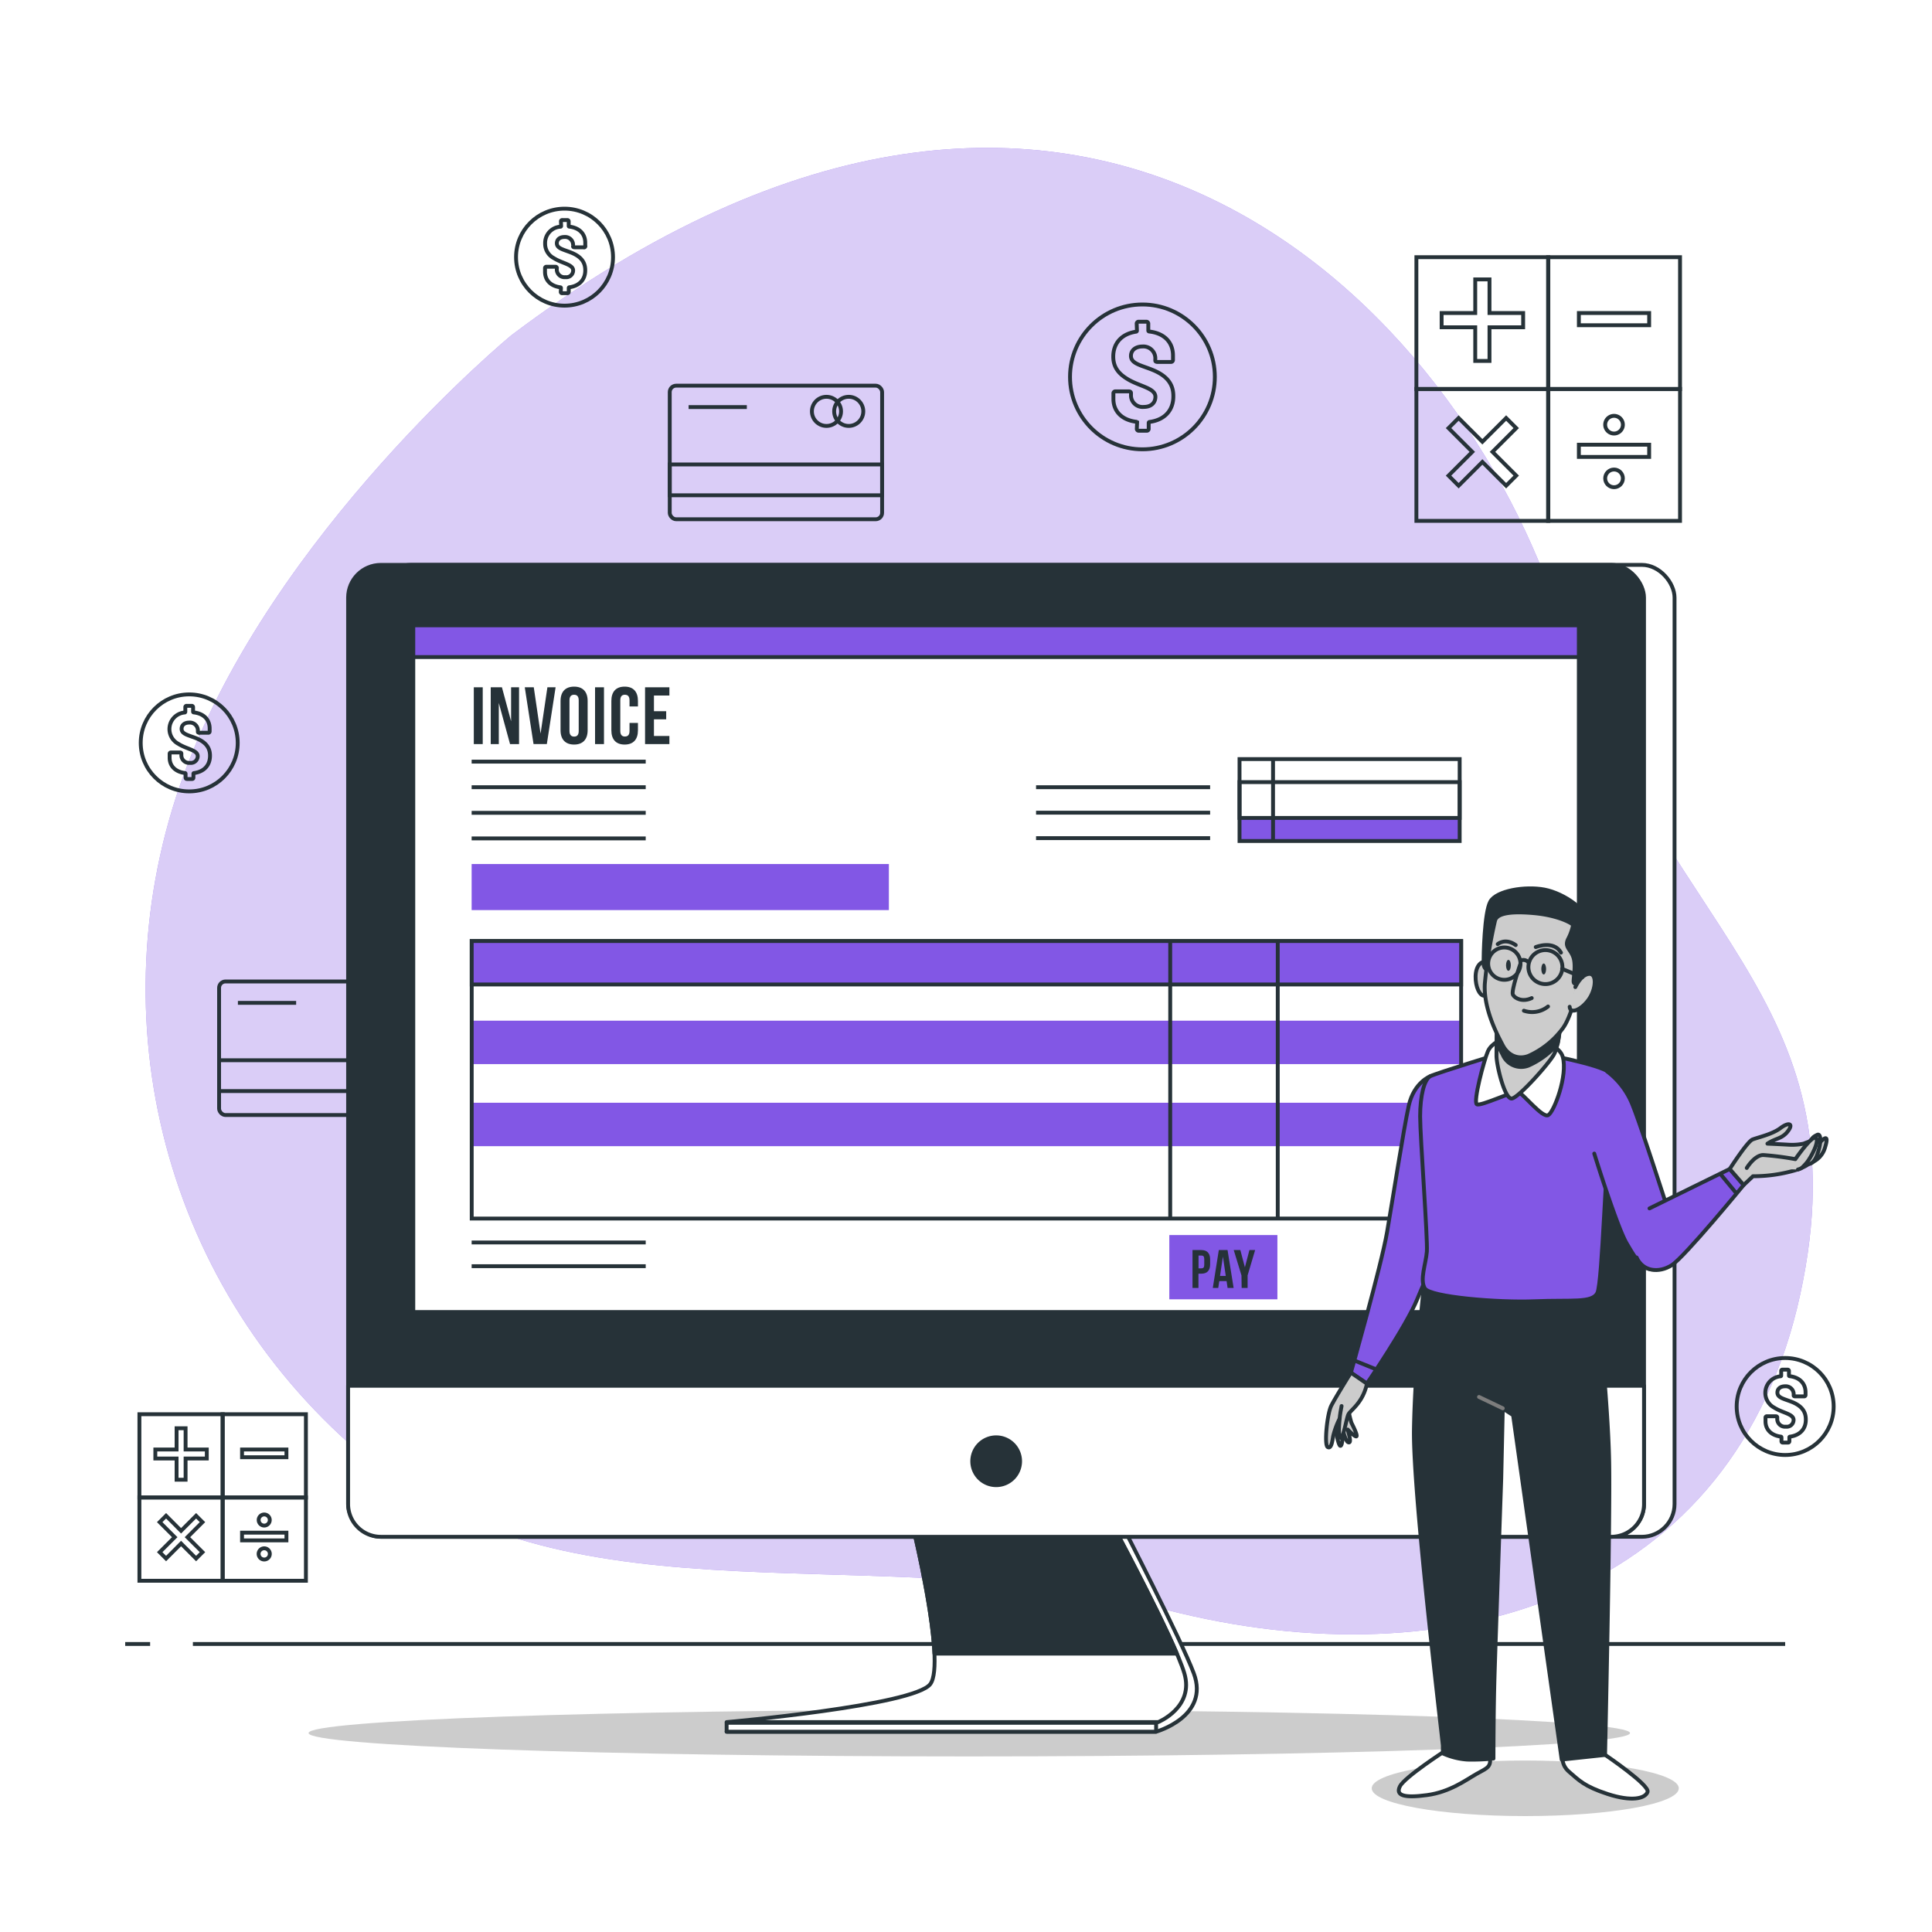 <svg class="animated" id="freepik_stories-invoice" xmlns="http://www.w3.org/2000/svg" viewBox="0 0 500 500" version="1.1" xmlns:xlink="http://www.w3.org/1999/xlink" xmlns:svgjs="http://svgjs.com/svgjs"><style>svg#freepik_stories-invoice:not(.animated) .animable {opacity: 0;}svg#freepik_stories-invoice.animated #freepik--background-simple--inject-138 {animation: 1s 1 forwards cubic-bezier(.36,-0.01,.5,1.38) slideLeft;animation-delay: 0s;}svg#freepik_stories-invoice.animated #freepik--Floor--inject-138 {animation: 1s 1 forwards cubic-bezier(.36,-0.01,.5,1.38) slideRight;animation-delay: 0s;}svg#freepik_stories-invoice.animated #freepik--Icons--inject-138 {animation: 1s 1 forwards cubic-bezier(.36,-0.01,.5,1.38) slideDown;animation-delay: 0s;}svg#freepik_stories-invoice.animated #freepik--Device--inject-138 {animation: 1s 1 forwards cubic-bezier(.36,-0.01,.5,1.38) slideDown;animation-delay: 0s;}svg#freepik_stories-invoice.animated #freepik--Character--inject-138 {animation: 1s 1 forwards cubic-bezier(.36,-0.01,.5,1.38) slideLeft;animation-delay: 0s;}            @keyframes slideLeft {                0% {                    opacity: 0;                    transform: translateX(-30px);                }                100% {                    opacity: 1;                    transform: translateX(0);                }            }                    @keyframes slideRight {                0% {                    opacity: 0;                    transform: translateX(30px);                }                100% {                    opacity: 1;                    transform: translateX(0);                }            }                    @keyframes slideDown {                0% {                    opacity: 0;                    transform: translateY(-30px);                }                100% {                    opacity: 1;                    transform: translateY(0);                }            }        </style><g id="freepik--background-simple--inject-138" class="animable" style="transform-origin: 253.416px 230.614px;"><path d="M132.36,86.75S70.52,137.64,47.54,200.51,42.25,334,95.42,377.93s132.09,19.64,206.42,38.69S449,412.8,465.91,334.93s-36.63-94.08-62.13-174.5S280.19-24.69,132.36,86.75Z" style="fill: rgb(130, 87, 229); transform-origin: 253.416px 230.614px;" id="elkeqseih7g8j" class="animable"></path><g id="elnd8w6v58uf"><path d="M132.36,86.75S70.52,137.64,47.54,200.51,42.25,334,95.42,377.93s132.09,19.64,206.42,38.69S449,412.8,465.91,334.93s-36.63-94.08-62.13-174.5S280.19-24.69,132.36,86.75Z" style="fill: rgb(255, 255, 255); opacity: 0.7; transform-origin: 253.416px 230.614px;" class="animable"></path></g></g><g id="freepik--Floor--inject-138" class="animable" style="transform-origin: 247.2px 425.46px;"><line x1="49.92" y1="425.46" x2="462" y2="425.46" style="fill: none; stroke: rgb(38, 50, 56); stroke-miterlimit: 10; transform-origin: 255.96px 425.46px;" id="elyav4sgu7yyd" class="animable"></line><line x1="32.4" y1="425.46" x2="38.85" y2="425.46" style="fill: none; stroke: rgb(38, 50, 56); stroke-miterlimit: 10; transform-origin: 35.625px 425.46px;" id="elmk9k3q5imxp" class="animable"></line></g><g id="freepik--Icons--inject-138" class="animable" style="transform-origin: 252.886px 228.951px;"><rect x="173.33" y="99.81" width="54.96" height="34.57" rx="1.66" style="fill: none; stroke: rgb(38, 50, 56); stroke-miterlimit: 10; transform-origin: 200.81px 117.095px;" id="elma7kdh0nfg" class="animable"></rect><rect x="173.33" y="120.2" width="54.96" height="7.98" style="fill: none; stroke: rgb(38, 50, 56); stroke-miterlimit: 10; transform-origin: 200.81px 124.19px;" id="eln2x3wdi7h59" class="animable"></rect><circle cx="219.65" cy="106.46" r="3.77" style="fill: none; stroke: rgb(38, 50, 56); stroke-miterlimit: 10; transform-origin: 219.65px 106.46px;" id="elom80j7di0eo" class="animable"></circle><circle cx="213.89" cy="106.46" r="3.77" style="fill: none; stroke: rgb(38, 50, 56); stroke-miterlimit: 10; transform-origin: 213.89px 106.46px;" id="ela47a0w1ifjq" class="animable"></circle><line x1="178.21" y1="105.35" x2="193.28" y2="105.35" style="fill: none; stroke: rgb(38, 50, 56); stroke-miterlimit: 10; transform-origin: 185.745px 105.35px;" id="eldnuw2ji9jb9" class="animable"></line><rect x="56.7" y="254" width="54.96" height="34.57" rx="1.66" style="fill: none; stroke: rgb(38, 50, 56); stroke-miterlimit: 10; transform-origin: 84.18px 271.285px;" id="eltxubi2aps7b" class="animable"></rect><rect x="56.7" y="274.39" width="54.96" height="7.98" style="fill: none; stroke: rgb(38, 50, 56); stroke-miterlimit: 10; transform-origin: 84.18px 278.38px;" id="elf43payrmsjm" class="animable"></rect><path d="M106.78,260.65a3.77,3.77,0,1,1-3.77-3.77A3.77,3.77,0,0,1,106.78,260.65Z" style="fill: none; stroke: rgb(38, 50, 56); stroke-miterlimit: 10; transform-origin: 103.01px 260.65px;" id="eld7y5a7o2pz" class="animable"></path><circle cx="97.25" cy="260.65" r="3.77" style="fill: none; stroke: rgb(38, 50, 56); stroke-miterlimit: 10; transform-origin: 97.25px 260.65px;" id="elf14an6uicct" class="animable"></circle><line x1="61.57" y1="259.54" x2="76.64" y2="259.54" style="fill: none; stroke: rgb(38, 50, 56); stroke-miterlimit: 10; transform-origin: 69.105px 259.54px;" id="el8twvb6dpovh" class="animable"></line><rect x="366.56" y="66.56" width="34.15" height="34.15" style="fill: none; stroke: rgb(38, 50, 56); stroke-miterlimit: 10; transform-origin: 383.635px 83.635px;" id="elyouq7mbcfr" class="animable"></rect><polygon points="394.19 81.01 385.48 81.01 385.48 72.31 381.79 72.31 381.79 81.01 373.09 81.01 373.09 84.7 381.79 84.7 381.79 93.41 385.48 93.41 385.48 84.7 394.19 84.7 394.19 81.01" style="fill: none; stroke: rgb(38, 50, 56); stroke-miterlimit: 10; transform-origin: 383.64px 82.86px;" id="elsx8r0or3ka8" class="animable"></polygon><rect x="400.64" y="66.56" width="34.15" height="34.15" style="fill: none; stroke: rgb(38, 50, 56); stroke-miterlimit: 10; transform-origin: 417.715px 83.635px;" id="el4zmre4wpk8f" class="animable"></rect><rect x="408.61" y="81.01" width="18.19" height="3.16" style="fill: none; stroke: rgb(38, 50, 56); stroke-miterlimit: 10; transform-origin: 417.705px 82.59px;" id="elk9o4ofxbr6" class="animable"></rect><rect x="366.56" y="100.65" width="34.15" height="34.15" style="fill: none; stroke: rgb(38, 50, 56); stroke-miterlimit: 10; transform-origin: 383.635px 117.725px;" id="eletqzkfi0pd" class="animable"></rect><polygon points="389.79 108.18 383.64 114.33 377.49 108.18 374.88 110.79 381.03 116.94 374.88 123.09 377.49 125.7 383.64 119.55 389.79 125.7 392.4 123.09 386.25 116.94 392.4 110.79 389.79 108.18" style="fill: none; stroke: rgb(38, 50, 56); stroke-miterlimit: 10; transform-origin: 383.64px 116.94px;" id="elq0lrpmog3n" class="animable"></polygon><rect x="400.64" y="100.65" width="34.15" height="34.15" style="fill: none; stroke: rgb(38, 50, 56); stroke-miterlimit: 10; transform-origin: 417.715px 117.725px;" id="el7qxcw8xj21o" class="animable"></rect><rect x="408.61" y="115.09" width="18.19" height="3.16" style="fill: none; stroke: rgb(38, 50, 56); stroke-miterlimit: 10; transform-origin: 417.705px 116.67px;" id="el0s5zoi5h3ep" class="animable"></rect><path d="M417.71,112.2a2.29,2.29,0,1,0-2.29-2.29A2.29,2.29,0,0,0,417.71,112.2Z" style="fill: none; stroke: rgb(38, 50, 56); stroke-miterlimit: 10; transform-origin: 417.71px 109.91px;" id="elo92gb99n9rr" class="animable"></path><circle cx="417.71" cy="123.8" r="2.29" style="fill: none; stroke: rgb(38, 50, 56); stroke-miterlimit: 10; transform-origin: 417.71px 123.8px;" id="eltkqfuklgamd" class="animable"></circle><rect x="36.08" y="366" width="21.57" height="21.57" style="fill: none; stroke: rgb(38, 50, 56); stroke-miterlimit: 10; transform-origin: 46.865px 376.785px;" id="ely88pwwaaz2d" class="animable"></rect><polygon points="53.52 375.13 48.03 375.13 48.03 369.63 45.7 369.63 45.7 375.13 40.2 375.13 40.2 377.46 45.7 377.46 45.7 382.95 48.03 382.95 48.03 377.46 53.52 377.46 53.52 375.13" style="fill: none; stroke: rgb(38, 50, 56); stroke-miterlimit: 10; transform-origin: 46.86px 376.29px;" id="el9h8pvor66b" class="animable"></polygon><rect x="57.6" y="366" width="21.57" height="21.57" style="fill: none; stroke: rgb(38, 50, 56); stroke-miterlimit: 10; transform-origin: 68.385px 376.785px;" id="elv31q11vmz7" class="animable"></rect><rect x="62.64" y="375.13" width="11.49" height="2" style="fill: none; stroke: rgb(38, 50, 56); stroke-miterlimit: 10; transform-origin: 68.385px 376.13px;" id="elskq3s7bi3sg" class="animable"></rect><rect x="36.08" y="387.53" width="21.57" height="21.57" style="fill: none; stroke: rgb(38, 50, 56); stroke-miterlimit: 10; transform-origin: 46.865px 398.315px;" id="elu5yycfb02g" class="animable"></rect><polygon points="50.75 392.28 46.86 396.17 42.98 392.28 41.33 393.93 45.22 397.82 41.33 401.7 42.98 403.35 46.86 399.46 50.75 403.35 52.4 401.7 48.51 397.82 52.4 393.93 50.75 392.28" style="fill: none; stroke: rgb(38, 50, 56); stroke-miterlimit: 10; transform-origin: 46.865px 397.815px;" id="eloevzmtr44q" class="animable"></polygon><rect x="57.6" y="387.53" width="21.57" height="21.57" style="fill: none; stroke: rgb(38, 50, 56); stroke-miterlimit: 10; transform-origin: 68.385px 398.315px;" id="eldovofchbhzc" class="animable"></rect><rect x="62.64" y="396.65" width="11.49" height="2" style="fill: none; stroke: rgb(38, 50, 56); stroke-miterlimit: 10; transform-origin: 68.385px 397.65px;" id="elw9nonjaiu" class="animable"></rect><circle cx="68.38" cy="393.38" r="1.44" style="fill: none; stroke: rgb(38, 50, 56); stroke-miterlimit: 10; transform-origin: 68.38px 393.38px;" id="elumowic0ptq" class="animable"></circle><path d="M68.38,400.7a1.45,1.45,0,1,0,1.45,1.45A1.45,1.45,0,0,0,68.38,400.7Z" style="fill: none; stroke: rgb(38, 50, 56); stroke-miterlimit: 10; transform-origin: 68.38px 402.15px;" id="ely6xv29mtxg8" class="animable"></path><path d="M297.48,109.2a.24.24,0,0,0-.2.23l0,1.48a.49.49,0,0,1-.56.56h-1.95a.49.49,0,0,1-.56-.56l.07-1.51a.26.26,0,0,0-.2-.24c-3.76-.46-5.93-2.73-5.93-5.9v-1.41a.5.5,0,0,1,.56-.56h3.42c.37,0,.57.16.57.42v.47a3,3,0,0,0,3.32,3.13c2.11,0,3-1.29,3-2.61,0-2.34-4.28-2.7-7.45-4.74-2-1.26-3.46-2.87-3.46-5.67,0-3.46,2.15-5.9,5.94-6.46a.25.25,0,0,0,.19-.23l-.06-1.78a.49.49,0,0,1,.56-.56h1.88a.5.5,0,0,1,.56.56l0,1.74a.23.23,0,0,0,.19.23c4,.43,6.2,2.84,6.2,6.23v1.09a.51.51,0,0,1-.56.56h-3.46c-.36,0-.56-.13-.56-.33V93a3.09,3.09,0,0,0-3.3-3.33c-1.84,0-3,1-3,2.44,0,2.14,3,2.47,6.09,3.83,3.4,1.51,4.88,3.62,4.88,6.52C303.71,106.1,301.5,108.67,297.48,109.2Z" style="fill: none; stroke: rgb(38, 50, 56); stroke-miterlimit: 10; transform-origin: 295.885px 97.365px;" id="el3xiz41qw7t" class="animable"></path><circle cx="295.66" cy="97.54" r="18.74" style="fill: none; stroke: rgb(38, 50, 56); stroke-miterlimit: 10; transform-origin: 295.66px 97.54px;" id="elc2mzo60wn8f" class="animable"></circle><path d="M147.33,74.35a.17.17,0,0,0-.14.16l0,1a.33.33,0,0,1-.38.37h-1.3a.33.33,0,0,1-.38-.37l.05-1a.17.17,0,0,0-.13-.15c-2.52-.31-4-1.83-4-4v-.95a.35.35,0,0,1,.38-.38h2.29c.25,0,.38.11.38.29v.31a2,2,0,0,0,2.23,2.1,1.76,1.76,0,0,0,2-1.75c0-1.56-2.87-1.81-5-3.18A4.16,4.16,0,0,1,141.08,63a4.21,4.21,0,0,1,4-4.33.17.17,0,0,0,.14-.15l-.05-1.19a.33.33,0,0,1,.38-.38h1.26a.34.34,0,0,1,.37.38l0,1.17a.16.16,0,0,0,.13.15c2.65.29,4.15,1.9,4.15,4.17v.73A.34.34,0,0,1,151,64h-2.31c-.25,0-.38-.08-.38-.22v-.22a2.06,2.06,0,0,0-2.2-2.23c-1.24,0-2,.64-2,1.64,0,1.43,2,1.65,4.08,2.56,2.28,1,3.27,2.43,3.27,4.37C151.5,72.28,150,74,147.33,74.35Z" style="fill: none; stroke: rgb(38, 50, 56); stroke-miterlimit: 10; transform-origin: 146.271px 66.415px;" id="elaeavj865osf" class="animable"></path><g id="elpumrnzcvkvd"><circle cx="146.1" cy="66.55" r="12.55" style="fill: none; stroke: rgb(38, 50, 56); stroke-miterlimit: 10; transform-origin: 146.1px 66.55px; transform: rotate(-45deg);" class="animable"></circle></g><path d="M50.19,200.07a.15.15,0,0,0-.13.15l0,1c0,.27-.13.38-.37.38H48.4c-.24,0-.37-.11-.37-.38l0-1a.17.17,0,0,0-.13-.16c-2.52-.3-4-1.83-4-3.95v-1a.33.33,0,0,1,.37-.37h2.3c.24,0,.37.11.37.29v.31a2,2,0,0,0,2.23,2.09,1.76,1.76,0,0,0,2-1.74c0-1.57-2.87-1.81-5-3.18a4.31,4.31,0,0,1,1.66-8.12.16.16,0,0,0,.13-.16l0-1.19a.32.32,0,0,1,.37-.37h1.26a.34.34,0,0,1,.38.37l0,1.17a.18.18,0,0,0,.14.16c2.64.28,4.15,1.89,4.15,4.17v.73a.34.34,0,0,1-.38.37H51.58c-.24,0-.37-.09-.37-.22v-.22A2.07,2.07,0,0,0,49,187c-1.24,0-2,.64-2,1.63,0,1.44,2,1.66,4.09,2.56,2.27,1,3.26,2.43,3.26,4.37C54.36,198,52.88,199.71,50.19,200.07Z" style="fill: none; stroke: rgb(38, 50, 56); stroke-miterlimit: 10; transform-origin: 49.1px 192.133px;" id="elsbgof6i5t9" class="animable"></path><g id="eligx14kucs8a"><circle cx="48.97" cy="192.26" r="12.55" style="fill: none; stroke: rgb(38, 50, 56); stroke-miterlimit: 10; transform-origin: 48.97px 192.26px; transform: rotate(-45deg);" class="animable"></circle></g><path d="M463.22,371.81a.15.15,0,0,0-.13.15l0,1c0,.27-.13.38-.37.38h-1.31c-.24,0-.37-.11-.37-.38l0-1a.17.17,0,0,0-.13-.16c-2.52-.31-4-1.83-4-3.95v-.95a.33.33,0,0,1,.37-.37h2.3c.24,0,.37.11.37.29v.3a2,2,0,0,0,2.23,2.1,1.76,1.76,0,0,0,2-1.74c0-1.57-2.87-1.81-5-3.18a4.31,4.31,0,0,1,1.66-8.12.17.17,0,0,0,.13-.16l0-1.19a.32.32,0,0,1,.37-.37h1.26a.34.34,0,0,1,.38.37l0,1.17a.16.16,0,0,0,.14.15c2.64.29,4.15,1.9,4.15,4.18V361a.34.34,0,0,1-.38.38h-2.32c-.24,0-.37-.09-.37-.22V361a2.06,2.06,0,0,0-2.21-2.23c-1.24,0-2,.64-2,1.63,0,1.44,2,1.66,4.09,2.56,2.27,1,3.26,2.43,3.26,4.37C467.39,369.73,465.91,371.45,463.22,371.81Z" style="fill: none; stroke: rgb(38, 50, 56); stroke-miterlimit: 10; transform-origin: 462.101px 363.898px;" id="elpbo07hciuw" class="animable"></path><circle cx="462" cy="364" r="12.55" style="fill: none; stroke: rgb(38, 50, 56); stroke-miterlimit: 10; transform-origin: 462px 364px;" id="elryma6x6sijk" class="animable"></circle></g><g id="freepik--Device--inject-138" class="animable" style="transform-origin: 256.61px 300.375px;"><path d="M421.85,448.51c0,3.34-76.58,6.05-171,6.05s-171-2.71-171-6.05,76.58-6,171.05-6S421.85,445.18,421.85,448.51Z" style="fill: rgb(204, 204, 204); transform-origin: 250.85px 448.535px;" id="el33ry2cp5a98" class="animable"></path><path d="M238.5,394.21s8.32,35.76,4.7,41.63c-4.74,7.69-55.15,12.32-55.15,12.32H299.21s13.93-3.91,9.74-15.11c-3.24-8.66-18.79-38.84-18.79-38.84Z" style="fill: rgb(255, 255, 255); stroke: rgb(38, 50, 56); stroke-linecap: round; stroke-linejoin: round; transform-origin: 248.893px 421.185px;" id="elwkh5vw11c2" class="animable"></path><path d="M236.06,394.21s8.88,36.06,4.7,41.63-52.71,9.84-52.71,9.84H299.73s9.39-3.79,6.78-12.63-18.78-38.84-18.78-38.84Z" style="fill: rgb(255, 255, 255); stroke: rgb(38, 50, 56); stroke-linecap: round; stroke-linejoin: round; transform-origin: 247.509px 419.945px;" id="elk6qw06jsac" class="animable"></path><path d="M287.73,394.21H236.06s5.26,21.36,5.77,33.74h62.75C299.5,416.05,287.73,394.21,287.73,394.21Z" style="fill: rgb(38, 50, 56); stroke: rgb(38, 50, 56); stroke-linecap: round; stroke-linejoin: round; transform-origin: 270.32px 411.08px;" id="elo6egn6nziwe" class="animable"></path><rect x="188.05" y="445.86" width="111.15" height="2.3" style="fill: rgb(255, 255, 255); stroke: rgb(38, 50, 56); stroke-linecap: round; stroke-linejoin: round; transform-origin: 243.625px 447.01px;" id="ela3nsg8utpe5" class="animable"></rect><rect x="97.99" y="146.19" width="335.38" height="251.53" rx="8.48" style="fill: rgb(255, 255, 255); stroke: rgb(38, 50, 56); stroke-linecap: round; stroke-linejoin: round; transform-origin: 265.68px 271.955px;" id="elmac8aihrz9j" class="animable"></rect><rect x="90.09" y="146.19" width="335.38" height="251.53" rx="8.48" style="fill: rgb(38, 50, 56); stroke: rgb(38, 50, 56); stroke-linecap: round; stroke-linejoin: round; transform-origin: 257.78px 271.955px;" id="eliad5mfi09q" class="animable"></rect><path d="M90.09,358.63H425.47a0,0,0,0,1,0,0v30.61a8.48,8.48,0,0,1-8.48,8.48H98.57a8.48,8.48,0,0,1-8.48-8.48V358.63A0,0,0,0,1,90.09,358.63Z" style="fill: rgb(255, 255, 255); stroke: rgb(38, 50, 56); stroke-linecap: round; stroke-linejoin: round; transform-origin: 257.78px 378.175px;" id="el7kwf505m55" class="animable"></path><rect x="106.96" y="161.84" width="301.64" height="177.71" style="fill: rgb(255, 255, 255); stroke: rgb(38, 50, 56); stroke-linecap: round; stroke-linejoin: round; transform-origin: 257.78px 250.695px;" id="ela2zk6dti0s" class="animable"></rect><rect x="122.08" y="264.15" width="256.06" height="11.24" style="fill: rgb(130, 87, 229); transform-origin: 250.11px 269.77px;" id="elt8c8kzwh677" class="animable"></rect><rect x="122.08" y="285.39" width="256.06" height="11.24" style="fill: rgb(130, 87, 229); transform-origin: 250.11px 291.01px;" id="eleq24z87a4d6" class="animable"></rect><line x1="122.06" y1="197.11" x2="167.11" y2="197.11" style="fill: none; stroke: rgb(38, 50, 56); stroke-miterlimit: 10; transform-origin: 144.585px 197.11px;" id="elebyec72srpm" class="animable"></line><line x1="122.06" y1="203.73" x2="167.11" y2="203.73" style="fill: none; stroke: rgb(38, 50, 56); stroke-miterlimit: 10; transform-origin: 144.585px 203.73px;" id="el4qe8wo1cjd9" class="animable"></line><line x1="268.13" y1="203.73" x2="313.18" y2="203.73" style="fill: none; stroke: rgb(38, 50, 56); stroke-miterlimit: 10; transform-origin: 290.655px 203.73px;" id="elxsn4jho22wn" class="animable"></line><line x1="268.13" y1="210.32" x2="313.18" y2="210.32" style="fill: none; stroke: rgb(38, 50, 56); stroke-miterlimit: 10; transform-origin: 290.655px 210.32px;" id="elvroksh72p1n" class="animable"></line><line x1="268.13" y1="216.91" x2="313.18" y2="216.91" style="fill: none; stroke: rgb(38, 50, 56); stroke-miterlimit: 10; transform-origin: 290.655px 216.91px;" id="elvsppg923ls" class="animable"></line><line x1="122.06" y1="210.36" x2="167.11" y2="210.36" style="fill: none; stroke: rgb(38, 50, 56); stroke-miterlimit: 10; transform-origin: 144.585px 210.36px;" id="elsbf3h0ekpf" class="animable"></line><line x1="122.06" y1="321.55" x2="167.11" y2="321.55" style="fill: none; stroke: rgb(38, 50, 56); stroke-miterlimit: 10; transform-origin: 144.585px 321.55px;" id="ele9w212me369" class="animable"></line><line x1="122.06" y1="327.69" x2="167.11" y2="327.69" style="fill: none; stroke: rgb(38, 50, 56); stroke-miterlimit: 10; transform-origin: 144.585px 327.69px;" id="el9n6roc6q477" class="animable"></line><line x1="122.06" y1="216.98" x2="167.11" y2="216.98" style="fill: none; stroke: rgb(38, 50, 56); stroke-miterlimit: 10; transform-origin: 144.585px 216.98px;" id="eltylb766onzh" class="animable"></line><rect x="122.06" y="223.61" width="107.98" height="11.92" style="fill: rgb(130, 87, 229); transform-origin: 176.05px 229.57px;" id="elpe8je8g2ffh" class="animable"></rect><rect x="320.79" y="211.68" width="56.97" height="5.96" style="fill: rgb(130, 87, 229); transform-origin: 349.275px 214.66px;" id="el1yy9sshauzv" class="animable"></rect><rect x="320.79" y="196.45" width="56.97" height="21.2" style="fill: none; stroke: rgb(38, 50, 56); stroke-miterlimit: 10; transform-origin: 349.275px 207.05px;" id="el1s2dsfh7lg2" class="animable"></rect><rect x="320.79" y="202.41" width="56.97" height="9.27" style="fill: none; stroke: rgb(38, 50, 56); stroke-miterlimit: 10; transform-origin: 349.275px 207.045px;" id="elq29880pp7lp" class="animable"></rect><line x1="329.46" y1="196.63" x2="329.46" y2="217.39" style="fill: none; stroke: rgb(38, 50, 56); stroke-miterlimit: 10; transform-origin: 329.46px 207.01px;" id="elnq7u21y0ga" class="animable"></line><rect x="122.08" y="243.54" width="256.06" height="71.82" style="fill: none; stroke: rgb(38, 50, 56); stroke-miterlimit: 10; transform-origin: 250.11px 279.45px;" id="eliqlwt6rtc2k" class="animable"></rect><rect x="122.08" y="243.54" width="256.06" height="11.24" style="fill: rgb(130, 87, 229); stroke: rgb(38, 50, 56); stroke-miterlimit: 10; transform-origin: 250.11px 249.16px;" id="elo07wykqjmg" class="animable"></rect><line x1="302.85" y1="243.81" x2="302.85" y2="315.24" style="fill: none; stroke: rgb(38, 50, 56); stroke-miterlimit: 10; transform-origin: 302.85px 279.525px;" id="elkavda9kl3c" class="animable"></line><line x1="330.68" y1="243.81" x2="330.68" y2="315.24" style="fill: none; stroke: rgb(38, 50, 56); stroke-miterlimit: 10; transform-origin: 330.68px 279.525px;" id="elkzu7yw5s6ch" class="animable"></line><rect x="302.62" y="319.63" width="27.97" height="16.63" style="fill: rgb(130, 87, 229); transform-origin: 316.605px 327.945px;" id="elv3woyxnnr1q" class="animable"></rect><path d="M313.18,325.93v1.28c0,1.57-.75,2.42-2.3,2.42h-.72v3.69h-1.54v-9.81h2.26C312.43,323.51,313.18,324.36,313.18,325.93Zm-3-1v3.32h.72c.5,0,.76-.22.76-.92v-1.48c0-.7-.26-.92-.76-.92Z" style="fill: rgb(38, 50, 56); transform-origin: 310.9px 328.415px;" id="elb133mxccyye" class="animable"></path><path d="M319.26,333.32H317.7l-.26-1.78h-1.89l-.27,1.78h-1.41l1.56-9.81h2.26Zm-3.52-3.11h1.49l-.74-5Z" style="fill: rgb(38, 50, 56); transform-origin: 316.565px 328.415px;" id="el16a4iw6o8w1j" class="animable"></path><path d="M321.29,330.07l-2-6.56H321l1.18,4.47,1.17-4.47h1.48l-1.95,6.56v3.25h-1.54Z" style="fill: rgb(38, 50, 56); transform-origin: 322.06px 328.415px;" id="eltq0isccaw5e" class="animable"></path><path d="M122.62,177.87h2.31v14.7h-2.31Z" style="fill: rgb(38, 50, 56); transform-origin: 123.775px 185.22px;" id="el9f8rlmfvzmb" class="animable"></path><path d="M129.09,181.92v10.65H127v-14.7h2.9l2.37,8.8v-8.8h2.06v14.7H132Z" style="fill: rgb(38, 50, 56); transform-origin: 130.665px 185.22px;" id="elpf4n3jpqsdc" class="animable"></path><path d="M139.9,189.86l1.77-12h2.12l-2.27,14.7h-3.44l-2.27-14.7h2.33Z" style="fill: rgb(38, 50, 56); transform-origin: 139.8px 185.21px;" id="elcpx7w7549g" class="animable"></path><path d="M145.07,181.4c0-2.36,1.24-3.7,3.51-3.7s3.5,1.34,3.5,3.7V189c0,2.35-1.23,3.69-3.5,3.69s-3.51-1.34-3.51-3.69Zm2.31,7.79c0,1,.46,1.44,1.2,1.44s1.19-.4,1.19-1.44v-7.94c0-1.05-.46-1.45-1.19-1.45s-1.2.4-1.2,1.45Z" style="fill: rgb(38, 50, 56); transform-origin: 148.575px 185.195px;" id="eljjkvpyrbad" class="animable"></path><path d="M154,177.87h2.31v14.7H154Z" style="fill: rgb(38, 50, 56); transform-origin: 155.155px 185.22px;" id="eld9yk5qiigqp" class="animable"></path><path d="M165.1,187.09V189c0,2.35-1.17,3.69-3.44,3.69s-3.44-1.34-3.44-3.69V181.4c0-2.36,1.17-3.7,3.44-3.7s3.44,1.34,3.44,3.7v1.42h-2.18v-1.57c0-1.05-.46-1.45-1.2-1.45s-1.19.4-1.19,1.45v7.94c0,1,.46,1.42,1.19,1.42s1.2-.38,1.2-1.42v-2.1Z" style="fill: rgb(38, 50, 56); transform-origin: 161.66px 185.195px;" id="elqrcr1n6ne8j" class="animable"></path><path d="M169.24,184.06h3.17v2.1h-3.17v4.31h4v2.1h-6.3v-14.7h6.3V180h-4Z" style="fill: rgb(38, 50, 56); transform-origin: 170.09px 185.22px;" id="elsotoxz6kjf" class="animable"></path><rect x="106.96" y="161.84" width="301.64" height="8.21" style="fill: rgb(130, 87, 229); stroke: rgb(38, 50, 56); stroke-linecap: round; stroke-linejoin: round; transform-origin: 257.78px 165.945px;" id="el24bd914rri2" class="animable"></rect><path d="M264,378.18a6.19,6.19,0,1,0-6.18,6.18A6.19,6.19,0,0,0,264,378.18Z" style="fill: rgb(38, 50, 56); stroke: rgb(38, 50, 56); stroke-linecap: round; stroke-linejoin: round; transform-origin: 257.81px 378.17px;" id="el2hyeut4w0i2" class="animable"></path></g><g id="freepik--Character--inject-138" class="animable" style="transform-origin: 407.955px 349.952px;"><path d="M434.47,462.81c0,4-17.78,7.19-39.72,7.19S355,466.78,355,462.81s17.79-7.19,39.72-7.19S434.47,458.84,434.47,462.81Z" style="fill: rgb(204, 204, 204); transform-origin: 394.735px 462.81px;" id="elzdlp8np1agd" class="animable"></path><path d="M370.2,278.5s-4.28,1.6-5.61,7.62-4.15,24.2-5.62,32.76-9.36,36.36-9.36,36.36l4.15,2.81s10.16-14.84,13-21.79,5.61-11.77,6-17.12-.26-34.76-.26-37S371.41,278.23,370.2,278.5Z" style="fill: rgb(130, 87, 229); stroke: rgb(38, 50, 56); stroke-linecap: round; stroke-linejoin: round; transform-origin: 361.247px 318.261px;" id="el3cl99o3v29m" class="animable"></path><path d="M374.08,453.07s-10.56,6.82-11.77,9.22,1.07,3.08,7,2.28,10-3.88,12.83-5.49,4.15-1.73,3.21-5.34S374.08,453.07,374.08,453.07Z" style="fill: rgb(255, 255, 255); stroke: rgb(38, 50, 56); stroke-linecap: round; stroke-linejoin: round; transform-origin: 373.823px 458.416px;" id="elut2gllisxk" class="animable"></path><path d="M415.39,454.14s11.64,7.88,11,9.62-4.15,2.54-10.3.54-7.49-3.61-10-5.75-1.6-4.81-1.6-6.69S415.39,454.14,415.39,454.14Z" style="fill: rgb(255, 255, 255); stroke: rgb(38, 50, 56); stroke-linecap: round; stroke-linejoin: round; transform-origin: 415.372px 458.424px;" id="el1b4kn3337jl" class="animable"></path><path d="M368.6,332s-2.41,21.12-2.68,38,7.49,81.11,7.49,81.78v2a18.48,18.48,0,0,0,6.29,1.6,52.94,52.94,0,0,0,6.81-.27s0-11.9.27-21.12,1.74-51.3,1.74-51.3l.4-18.18,2.67,1.74,12.57,89.13,11.23-1.2s1.34-59.32,1.07-75.63S413,333.45,413,333.45Z" style="fill: rgb(38, 50, 56); stroke: rgb(38, 50, 56); stroke-linecap: round; stroke-linejoin: round; transform-origin: 391.205px 393.698px;" id="elaax73wrdjce" class="animable"></path><path d="M389.59,272.22s-17.78,5.48-19.39,6.28-2.67,5.08-2.67,10.43,2,31.82,1.74,35-1.87,7.22-.54,9.49,19,3.74,28.48,3.34,14.84.54,16.18-2.14,2.14-35.69,3.47-43.32,2.28-11.63-.4-13.77-16.84-4.68-20.32-5.48Z" style="fill: rgb(130, 87, 229); stroke: rgb(38, 50, 56); stroke-linecap: round; stroke-linejoin: round; transform-origin: 392.85px 304.438px;" id="eljybxd6iy73h" class="animable"></path><path d="M389,268.85s-2.95,1-3.93,3.21-3.92,13.21-2.85,13.74,9.37-3.48,10.62-3.21,6.33,6.87,7.85,6,5.09-10.26,3.75-15.08S390.33,267.6,389,268.85Z" style="fill: rgb(255, 255, 255); stroke: rgb(38, 50, 56); stroke-linecap: round; stroke-linejoin: round; transform-origin: 393.362px 278.521px;" id="el0uaimofhlihn" class="animable"></path><path d="M387.38,265.82s-.09,4.9-.09,7.4,2.15,11.42,4,11.07,9.64-9.1,10.89-11.43,1.51-7.13,1.51-7.13-5.53,3.92-9.72,2.67A36.52,36.52,0,0,1,387.38,265.82Z" style="fill: rgb(204, 204, 204); stroke: rgb(38, 50, 56); stroke-linecap: round; stroke-linejoin: round; transform-origin: 395.49px 275.015px;" id="elqv9fbexrjdk" class="animable"></path><path d="M394,268.4a36.52,36.52,0,0,1-6.61-2.58s0,1.93-.06,4c.61,1.31,1.19,2.41,1.6,3.19a5.18,5.18,0,0,0,6.62,2.77,21.42,21.42,0,0,0,7.56-5.59,30.42,30.42,0,0,0,.61-4.44S398.18,269.65,394,268.4Z" style="fill: rgb(38, 50, 56); stroke: rgb(38, 50, 56); stroke-linecap: round; stroke-linejoin: round; transform-origin: 395.525px 270.939px;" id="els1t25tzg7im" class="animable"></path><path d="M385.28,251.46s-.5-3.56-2.18-2.11-1.38,5.09-.58,6.84,1.67,1.53,1.89,1.45S385.28,251.46,385.28,251.46Z" style="fill: rgb(204, 204, 204); stroke: rgb(38, 50, 56); stroke-linecap: round; stroke-linejoin: round; transform-origin: 383.579px 253.348px;" id="eli9h9ngq9jhg" class="animable"></path><path d="M408.56,254.88c.22-.36,2.91-9.38,3.06-14.26s-6.91-9.45-11.93-10.4-12.44.29-14,3.13-1.75,14-1.75,15.86,1.46,2.18,1.82,1.74,1.46-11.42,2.11-12.22,12.29-.43,14.11.07,2.84,2.41,2.48,5.17.07,2.62.8,4.22.72,2.18.72,4.36S407,257.35,408.56,254.88Z" style="fill: rgb(38, 50, 56); stroke: rgb(38, 50, 56); stroke-linecap: round; stroke-linejoin: round; transform-origin: 397.781px 242.892px;" id="elutokkmdrvpp" class="animable"></path><path d="M386.89,238.37a121.69,121.69,0,0,0-2.62,16.22c-.37,6.47,3.2,13.16,4.65,15.93s4.08,3.71,6.62,2.76a22.36,22.36,0,0,0,8.8-7c2.69-3.49,4.08-11.86,4.08-11.86s-1.1.58-1.17-.36.66-4.22-.07-6.33-2.33-2.62-1.38-4.66a13.61,13.61,0,0,0,1.31-3.63c0-.37-3.64-2.55-10.26-3.13S387.25,236.55,386.89,238.37Z" style="fill: rgb(204, 204, 204); stroke: rgb(38, 50, 56); stroke-linecap: round; stroke-linejoin: round; transform-origin: 396.332px 254.883px;" id="ellep92s63g3l" class="animable"></path><path d="M387.61,244.33s1.95-1.69,4.66.26" style="fill: none; stroke: rgb(38, 50, 56); stroke-linecap: round; stroke-linejoin: round; transform-origin: 389.94px 244.12px;" id="elslo8t54shy" class="animable"></path><path d="M397.45,245.1s4.66-1.87,6.53,1.44" style="fill: none; stroke: rgb(38, 50, 56); stroke-linecap: round; stroke-linejoin: round; transform-origin: 400.715px 245.557px;" id="elebqrbhwzdjk" class="animable"></path><path d="M407.69,255.46s1.45-3.27,3.56-3.42,1.82,4-.14,6.7-4.8,3.78-4.88,1.81" style="fill: rgb(204, 204, 204); stroke: rgb(38, 50, 56); stroke-linecap: round; stroke-linejoin: round; transform-origin: 409.47px 256.798px;" id="el8oo0js1yasc" class="animable"></path><path d="M393.43,249.57s-2.4,6.91-1.89,7.86,2.47,2,4.87.87" style="fill: none; stroke: rgb(38, 50, 56); stroke-linecap: round; stroke-linejoin: round; transform-origin: 393.939px 254.18px;" id="ell8szarljuxf" class="animable"></path><path d="M394.38,261.57a6.58,6.58,0,0,0,6.25-1.09" style="fill: none; stroke: rgb(38, 50, 56); stroke-linecap: round; stroke-linejoin: round; transform-origin: 397.505px 261.203px;" id="elanj8lka07w4" class="animable"></path><path d="M391,249.82c0,.79-.28,1.42-.62,1.42s-.62-.63-.62-1.42.28-1.41.62-1.41S391,249,391,249.82Z" style="fill: rgb(38, 50, 56); transform-origin: 390.38px 249.825px;" id="el40pb9lwc4dn" class="animable"></path><ellipse cx="399.51" cy="250.77" rx="0.62" ry="1.42" style="fill: rgb(38, 50, 56); transform-origin: 399.51px 250.77px;" id="elzr31wfdol1q" class="animable"></ellipse><path d="M393.5,249.39a4.18,4.18,0,1,1-4.18-4.18A4.18,4.18,0,0,1,393.5,249.39Z" style="fill: none; stroke: rgb(38, 50, 56); stroke-linecap: round; stroke-linejoin: round; transform-origin: 389.32px 249.39px;" id="eld1b55ggkian" class="animable"></path><path d="M404.35,250.29a4.4,4.4,0,1,1-4.4-4.41A4.4,4.4,0,0,1,404.35,250.29Z" style="fill: none; stroke: rgb(38, 50, 56); stroke-linecap: round; stroke-linejoin: round; transform-origin: 399.95px 250.28px;" id="el10wshe6lt21" class="animable"></path><path d="M393.5,248.62a1.67,1.67,0,0,1,2,.37" style="fill: none; stroke: rgb(38, 50, 56); stroke-linecap: round; stroke-linejoin: round; transform-origin: 394.5px 248.714px;" id="eljii88j3e7jq" class="animable"></path><line x1="404.27" y1="250.73" x2="409.51" y2="252.92" style="fill: none; stroke: rgb(38, 50, 56); stroke-linecap: round; stroke-linejoin: round; transform-origin: 406.89px 251.825px;" id="elhvy52f4y58q" class="animable"></line><line x1="350.68" y1="352.17" x2="356.3" y2="354.44" style="fill: rgb(255, 255, 255); stroke: rgb(38, 50, 56); stroke-linecap: round; stroke-linejoin: round; transform-origin: 353.49px 353.305px;" id="eltgjonr9ky1l" class="animable"></line><path d="M345.5,369.29s.79,4.62,1.33,4.87.73-2.25.55-3.83l-.18-1.58s.85,4.13,1.7,4.5.37-1.46.12-2.38l-.24-.91s2.13,2.25,2.31,1.7-1.28-3.28-1.34-3.46A22.49,22.49,0,0,1,349,365c-.06-.85-1.27-4.26-2.49-2.13S345.5,369.29,345.5,369.29Z" style="fill: rgb(204, 204, 204); stroke: rgb(38, 50, 56); stroke-linecap: round; stroke-linejoin: round; transform-origin: 348.296px 368.179px;" id="ellzqhqppdqfr" class="animable"></path><path d="M349.61,355.24s-4,6.42-5.08,8.56-1.87,10.16-.93,10.7,1.19-1.42,1.41-2.77a21.07,21.07,0,0,1,1.7-4.63s-.57,5.12.23,5,1.47-4.81,2-6,3.75-2.94,4.82-8Z" style="fill: rgb(204, 204, 204); stroke: rgb(38, 50, 56); stroke-linecap: round; stroke-linejoin: round; transform-origin: 348.471px 364.916px;" id="el0q745eqd447a" class="animable"></path><path d="M346.71,367.1s0-.68.49-3.22" style="fill: rgb(255, 255, 255); stroke: rgb(38, 50, 56); stroke-linecap: round; stroke-linejoin: round; transform-origin: 346.955px 365.49px;" id="elvapu7lzp12" class="animable"></path><path d="M415.93,277.3a20,20,0,0,1,6.68,8.95c2.54,6.29,11.23,33.7,11.5,34.23s0,5.88-4.28,7.62-6.28-2-8.82-6.28-8.42-23.27-8.42-23.27" style="fill: rgb(130, 87, 229); stroke: rgb(38, 50, 56); stroke-linecap: round; stroke-linejoin: round; transform-origin: 423.387px 302.918px;" id="elgiyqta9snbb" class="animable"></path><path d="M426.89,312.73l20.76-10.2,3.61,4.15S436,325.29,432.64,327.43s-7.49,1.61-9.09-2" style="fill: rgb(130, 87, 229); stroke: rgb(38, 50, 56); stroke-linecap: round; stroke-linejoin: round; transform-origin: 437.405px 315.611px;" id="elsctkua0paaj" class="animable"></path><line x1="445.38" y1="304" x2="449.25" y2="308.68" style="fill: rgb(255, 255, 255); stroke: rgb(38, 50, 56); stroke-linecap: round; stroke-linejoin: round; transform-origin: 447.315px 306.34px;" id="eluyvcww9nm9d" class="animable"></line><path d="M447.65,302.53s4.55-7.08,5.88-7.62,5.08-1.33,7.22-2.94,3.34-1.2,2.14.54-2.54,2-3.74,2.54a9.48,9.48,0,0,0-1.74.93s3.34.14,5.48.27a15.15,15.15,0,0,0,3.88-.27s5.48-2.4,4.14.54-1.2,4.81-6.55,6.41a38.67,38.67,0,0,1-10.69,1.48l-2.41,2.27Z" style="fill: rgb(204, 204, 204); stroke: rgb(38, 50, 56); stroke-linecap: round; stroke-linejoin: round; transform-origin: 459.386px 298.819px;" id="el35vu9rgy4gt" class="animable"></path><path d="M468.64,300.93a5.89,5.89,0,0,0,3.61-3.74c.94-2.95.4-3.08-.8-2a14.29,14.29,0,0,0-2.81,4.15C468,300.66,468.64,300.93,468.64,300.93Z" style="fill: rgb(204, 204, 204); stroke: rgb(38, 50, 56); stroke-linecap: round; stroke-linejoin: round; transform-origin: 470.542px 297.75px;" id="elpelbzgpfx8n" class="animable"></path><path d="M467.44,301.06s1.6,1.07,2.81-2.14,1.06-5.75,0-5.21-1.34.67-2.68,3.48-2.54,4-1.74,4.27A1.9,1.9,0,0,0,467.44,301.06Z" style="fill: rgb(204, 204, 204); stroke: rgb(38, 50, 56); stroke-linecap: round; stroke-linejoin: round; transform-origin: 468.337px 297.569px;" id="elhp8m1m7zzrt" class="animable"></path><path d="M452.06,302.27s2-3.35,4.28-3.35a76.94,76.94,0,0,1,8.29,1.07s4.41-6.41,5.35-5.48-1.47,5.35-2.54,6.55-1.21,1.34-2.14,1.61" style="fill: rgb(204, 204, 204); stroke: rgb(38, 50, 56); stroke-linecap: round; stroke-linejoin: round; transform-origin: 461.127px 298.544px;" id="eltnfsq6jmdn" class="animable"></path><line x1="388.92" y1="364.47" x2="382.77" y2="361.53" style="fill: none; stroke: rgb(125, 125, 125); stroke-linecap: round; stroke-linejoin: round; transform-origin: 385.845px 363px;" id="elzxmt7cc6zf" class="animable"></line></g><defs>     <filter id="active" height="200%">         <feMorphology in="SourceAlpha" result="DILATED" operator="dilate" radius="2"></feMorphology>                <feFlood flood-color="#32DFEC" flood-opacity="1" result="PINK"></feFlood>        <feComposite in="PINK" in2="DILATED" operator="in" result="OUTLINE"></feComposite>        <feMerge>            <feMergeNode in="OUTLINE"></feMergeNode>            <feMergeNode in="SourceGraphic"></feMergeNode>        </feMerge>    </filter>    <filter id="hover" height="200%">        <feMorphology in="SourceAlpha" result="DILATED" operator="dilate" radius="2"></feMorphology>                <feFlood flood-color="#ff0000" flood-opacity="0.5" result="PINK"></feFlood>        <feComposite in="PINK" in2="DILATED" operator="in" result="OUTLINE"></feComposite>        <feMerge>            <feMergeNode in="OUTLINE"></feMergeNode>            <feMergeNode in="SourceGraphic"></feMergeNode>        </feMerge>            <feColorMatrix type="matrix" values="0   0   0   0   0                0   1   0   0   0                0   0   0   0   0                0   0   0   1   0 "></feColorMatrix>    </filter></defs></svg>